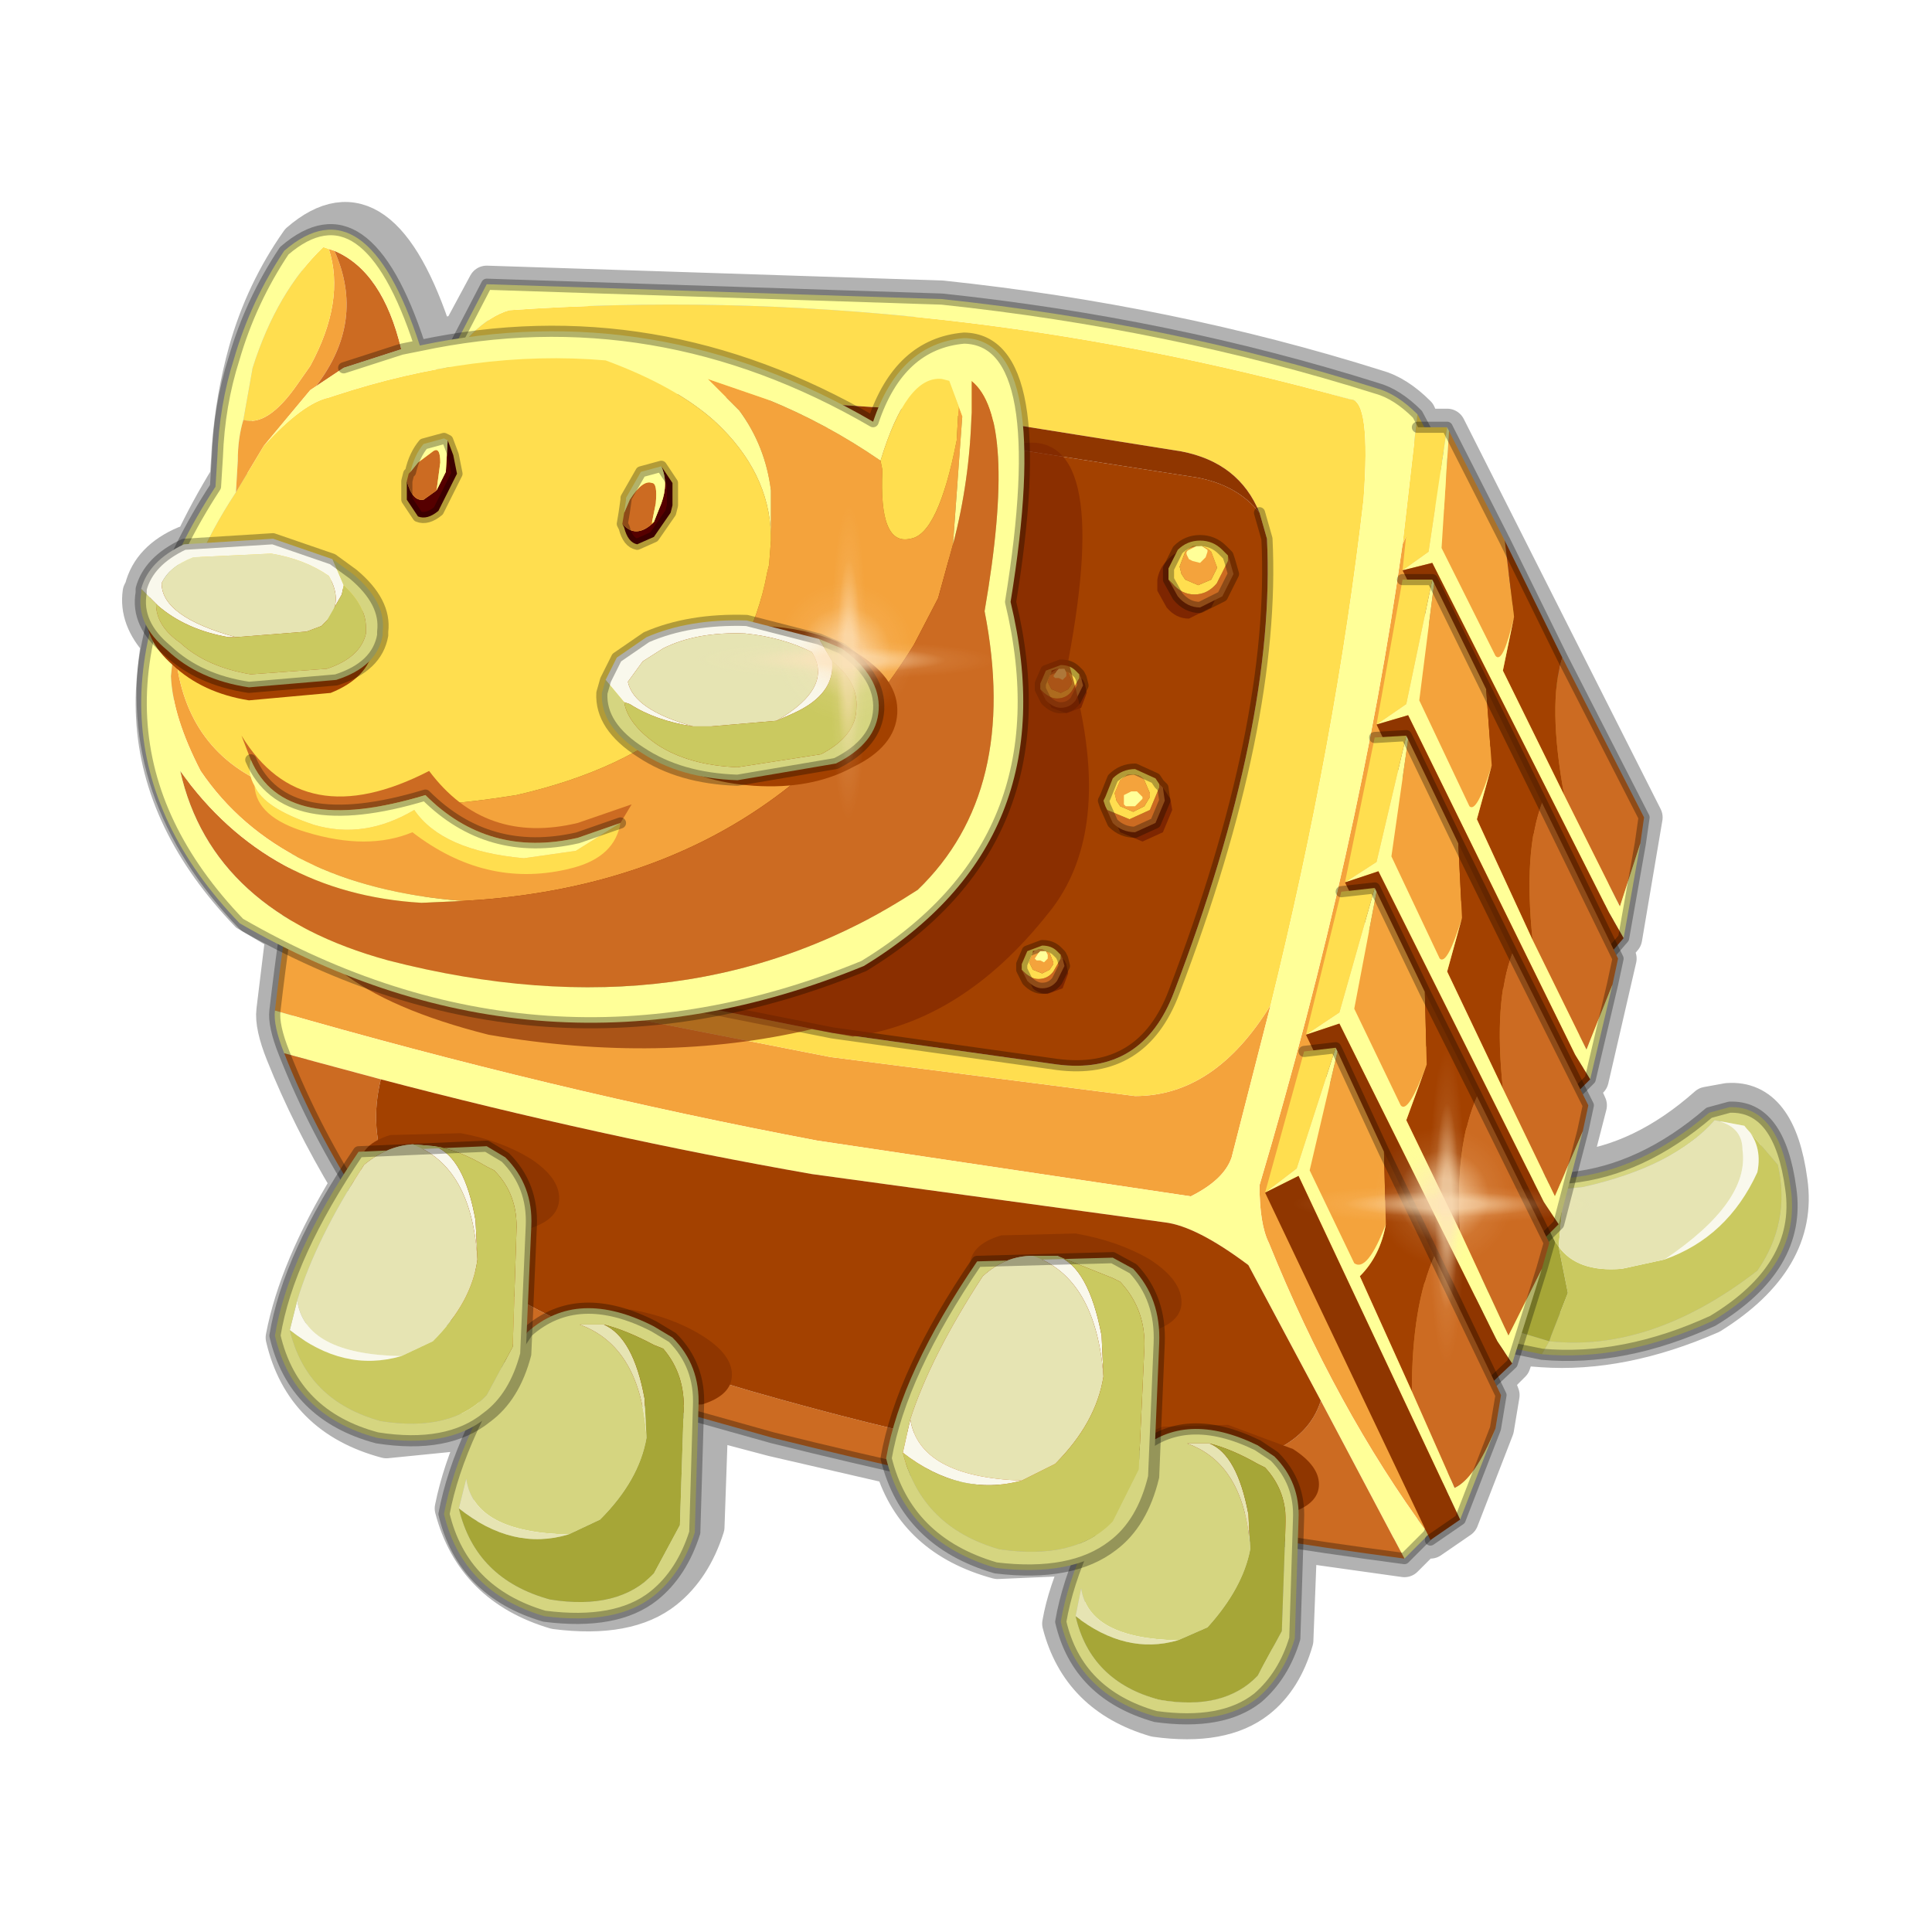 <?xml version="1.0" encoding="UTF-8" standalone="no"?>
<svg xmlns:xlink="http://www.w3.org/1999/xlink" height="52.0px" width="52.0px" xmlns="http://www.w3.org/2000/svg">
  <g transform="matrix(1.0, 0.0, 0.0, 1.0, 0.0, 0.0)">
    <use height="56.0" transform="matrix(1.0, 0.0, 0.0, 1.0, -2.0, -2.0)" width="56.0" xlink:href="#shape0"/>
    <use height="0.0" transform="matrix(0.151, 0.028, -0.007, 0.048, 22.1, 34.7)" width="0.0" xlink:href="#sprite0"/>
    <use height="41.55" transform="matrix(1.0, 0.0, 0.0, 1.0, 3.05, 5.45)" width="41.95" xlink:href="#shape1"/>
    <use height="0.0" transform="matrix(0.129, 0.0, 0.007, 0.096, 15.55, 15.5)" width="0.0" xlink:href="#sprite0"/>
    <use height="0.0" transform="matrix(0.062, 0.0, -0.025, 0.162, 38.25, 25.6)" width="0.0" xlink:href="#sprite0"/>
    <use height="0.0" transform="matrix(0.062, 0.0, -0.025, 0.162, 30.7, 20.05)" width="0.0" xlink:href="#sprite0"/>
    <use height="81.5" transform="matrix(0.102, 0.0, 0.0, 0.106, 18.6, 13.5)" width="81.5" xlink:href="#sprite1"/>
    <use height="81.5" transform="matrix(0.102, 0.0, 0.0, 0.106, 34.7, 28.15)" width="81.5" xlink:href="#sprite1"/>
  </g>
  <defs>
    <g id="shape0" transform="matrix(1.0, 0.0, 0.0, 1.0, 2.0, 2.0)">
      <path d="M52.0 0.0 L52.0 52.0 0.0 52.0 0.0 0.0 52.0 0.0" fill="#795fa9" fill-opacity="0.0" fill-rule="evenodd" stroke="none"/>
      <path d="M38.15 11.15 L38.3 11.5 38.95 11.5 44.25 22.0 43.7 25.25 43.45 25.55 43.55 25.8 42.8 29.05 42.55 29.3 42.75 29.75 42.3 31.5 Q44.2 31.3 45.95 29.75 L46.5 29.65 Q47.85 29.55 48.15 31.8 48.45 33.9 46.05 35.4 43.65 36.45 41.5 36.3 L40.85 36.25 40.7 36.7 40.25 37.15 40.4 37.55 40.25 38.45 39.3 40.9 38.5 41.45 38.45 41.3 37.8 41.95 34.95 41.55 34.85 44.15 Q34.55 45.2 33.85 45.75 32.9 46.5 31.1 46.25 29.05 45.65 28.55 43.7 28.7 42.85 29.15 41.9 L26.85 42.0 Q24.65 41.4 24.05 39.45 L20.8 38.7 19.1 38.25 19.0 41.1 Q18.65 42.2 17.9 42.8 16.9 43.6 14.95 43.35 12.75 42.7 12.2 40.6 12.4 39.6 12.9 38.5 L10.4 38.75 Q8.15 38.15 7.65 36.0 8.0 34.15 9.4 31.85 8.35 30.1 7.65 28.35 7.35 27.6 7.4 27.2 L7.65 25.15 6.8 24.65 Q3.6 21.3 4.3 17.3 3.7 16.65 3.8 15.95 L3.85 15.85 Q4.05 15.05 5.0 14.65 L5.2 14.6 Q5.6 13.75 6.15 12.85 L6.2 12.05 Q6.3 10.7 6.65 9.45 7.1 7.85 8.05 6.5 10.25 4.6 11.7 9.1 L12.4 8.95 13.1 7.65 25.35 8.05 Q31.5 8.7 37.05 10.45 37.6 10.6 38.15 11.15 M41.7 35.75 L41.65 35.9 41.7 35.75" fill="none" stroke="#000000" stroke-linecap="round" stroke-linejoin="round" stroke-opacity="0.302" stroke-width="1.0"/>
      <path d="M11.55 25.2 Q11.05 24.6 10.95 23.65 11.65 18.05 14.15 12.0 14.4 11.4 15.1 10.9 L15.6 11.55 Q14.8 12.05 14.55 12.7 12.1 18.75 11.35 24.35 L11.55 25.2 M37.75 14.65 Q38.4 13.15 39.05 13.85 L42.95 20.15 43.2 20.65 Q43.8 21.65 43.6 22.85 42.05 32.7 38.45 41.3 35.95 37.9 34.15 33.45 33.9 32.95 33.9 31.9 36.6 22.8 37.75 14.65 M34.2 27.05 L33.15 31.15 Q32.95 31.75 32.05 32.2 L22.0 30.7 Q14.85 29.35 7.4 27.2 8.4 18.65 10.7 12.65 9.05 21.4 9.75 24.65 10.4 26.05 15.2 27.05 L22.35 28.45 30.55 29.5 Q32.7 29.5 34.2 27.05" fill="#f4a33c" fill-rule="evenodd" stroke="none"/>
      <path d="M11.55 25.2 Q12.05 25.8 13.1 25.95 L22.4 27.8 28.45 28.65 Q30.75 28.95 31.6 26.7 34.35 19.5 34.1 14.5 L33.9 13.8 Q33.35 12.45 31.8 12.15 L24.9 11.05 15.85 10.45 15.1 10.9 Q14.4 11.4 14.15 12.0 11.65 18.05 10.95 23.65 11.05 24.6 11.55 25.2 M42.95 20.15 L39.05 13.85 Q38.4 13.15 37.75 14.65 L38.15 11.15 42.95 20.15 M11.75 10.25 Q12.7 8.65 13.7 8.35 19.4 7.95 25.3 8.6 30.75 9.2 36.35 10.75 36.9 10.75 36.7 13.45 35.95 19.95 34.2 27.05 32.7 29.5 30.55 29.5 L22.35 28.45 15.2 27.05 Q10.4 26.05 9.75 24.65 9.05 21.4 10.7 12.65 L11.75 10.25" fill="#ffde4f" fill-rule="evenodd" stroke="none"/>
      <path d="M38.15 11.15 L37.75 14.65 Q36.6 22.8 33.9 31.9 33.9 32.95 34.15 33.45 35.95 37.9 38.45 41.3 L37.8 41.95 35.55 37.7 33.6 34.05 Q32.2 33.0 31.35 32.9 L21.85 31.6 Q16.15 30.6 10.25 29.05 L7.65 28.35 Q7.35 27.6 7.4 27.2 14.85 29.35 22.0 30.7 L32.05 32.2 Q32.95 31.75 33.15 31.15 L34.2 27.05 Q35.95 19.95 36.7 13.45 36.9 10.75 36.35 10.75 30.75 9.2 25.3 8.6 19.4 7.95 13.7 8.35 12.7 8.65 11.75 10.25 L13.1 7.65 25.35 8.05 Q31.5 8.7 37.05 10.45 37.6 10.6 38.15 11.15" fill="#ffff98" fill-rule="evenodd" stroke="none"/>
      <path d="M7.65 28.35 L10.25 29.05 Q8.95 34.35 20.95 37.65 34.4 41.4 35.55 37.7 L37.8 41.95 Q29.45 40.85 20.8 38.7 L12.95 36.5 Q9.3 32.55 7.65 28.35" fill="#cc6b22" fill-rule="evenodd" stroke="none"/>
      <path d="M33.9 13.8 L34.1 14.5 Q34.35 19.5 31.6 26.7 30.75 28.95 28.45 28.65 L22.4 27.8 13.1 25.95 Q12.05 25.8 11.55 25.2 L11.35 24.35 Q12.1 18.75 14.55 12.7 14.8 12.05 15.6 11.55 L16.3 11.15 24.8 11.7 32.2 12.85 Q33.3 13.05 33.9 13.8 M10.25 29.05 Q16.15 30.6 21.85 31.6 L31.35 32.9 Q32.2 33.0 33.6 34.05 L35.55 37.7 Q34.4 41.4 20.95 37.65 8.95 34.35 10.25 29.05" fill="#a34100" fill-rule="evenodd" stroke="none"/>
      <path d="M15.1 10.9 L15.85 10.45 24.9 11.05 31.8 12.15 Q33.35 12.45 33.9 13.8 33.3 13.05 32.2 12.85 L24.8 11.7 16.3 11.15 15.6 11.55 15.1 10.9" fill="#8f3600" fill-rule="evenodd" stroke="none"/>
      <path d="M33.9 13.8 L34.1 14.5 Q34.35 19.5 31.6 26.7 30.75 28.95 28.45 28.65 L22.4 27.8 13.1 25.95 Q12.05 25.8 11.55 25.2 L11.35 24.35 M42.95 20.15 L38.15 11.15 Q37.6 10.6 37.05 10.45 31.5 8.7 25.35 8.05 L13.1 7.65 11.75 10.25 10.7 12.65 Q8.4 18.65 7.4 27.2 7.35 27.6 7.65 28.35 9.3 32.55 12.95 36.5 L20.8 38.7 Q29.45 40.85 37.8 41.95 L38.45 41.3 Q42.05 32.7 43.6 22.85 43.8 21.65 43.2 20.65 L42.95 20.15" fill="none" stroke="#000000" stroke-linecap="round" stroke-linejoin="round" stroke-opacity="0.302" stroke-width="0.3"/>
      <path d="M44.8 33.9 Q47.1 32.35 46.9 30.95 46.9 30.3 46.15 30.15 L46.95 30.3 Q47.45 30.8 47.3 31.55 46.5 33.3 44.8 33.9" fill="#f9f8ec" fill-rule="evenodd" stroke="none"/>
      <path d="M46.15 30.15 Q45.05 31.4 42.6 31.95 L42.1 32.0 42.25 31.7 Q44.2 31.5 46.0 29.95 L46.55 29.8 Q47.9 29.75 48.2 32.0 48.5 34.1 46.1 35.55 43.7 36.65 41.5 36.45 L41.7 36.1 Q44.45 36.4 47.3 34.2 48.2 32.9 47.85 31.35 L46.95 30.3 46.15 30.15" fill="#d5d580" fill-rule="evenodd" stroke="none"/>
      <path d="M42.1 32.0 L41.95 33.55 Q42.45 34.25 43.65 34.15 L44.8 33.9 Q46.5 33.3 47.3 31.55 47.45 30.8 46.95 30.3 L47.85 31.35 Q48.2 32.9 47.3 34.2 44.45 36.4 41.7 36.1 L41.5 36.45 39.55 36.05 39.7 35.5 41.7 36.1 41.75 35.95 42.2 34.8 41.95 33.55 Q41.55 33.05 41.6 32.1 L40.7 32.1 40.85 31.65 41.65 31.7 42.25 31.7 42.1 32.0" fill="#cac960" fill-rule="evenodd" stroke="none"/>
      <path d="M42.1 32.0 L42.6 31.95 Q45.05 31.4 46.15 30.15 46.9 30.3 46.9 30.95 47.1 32.35 44.8 33.9 L43.65 34.15 Q42.45 34.25 41.95 33.55 L42.1 32.0" fill="#e6e4b3" fill-rule="evenodd" stroke="none"/>
      <path d="M40.7 32.1 L41.6 32.1 Q41.55 33.05 41.95 33.55 L42.2 34.8 41.75 35.95 41.7 36.1 39.7 35.5 40.7 32.1" fill="#a6a637" fill-rule="evenodd" stroke="none"/>
      <path d="M41.5 36.45 Q43.7 36.65 46.1 35.55 48.5 34.1 48.2 32.0 47.9 29.75 46.55 29.8 L46.0 29.95 Q44.2 31.5 42.25 31.7 L41.65 31.7 40.85 31.65 40.7 32.1 39.7 35.5 39.55 36.05 41.5 36.45 Z" fill="none" stroke="#000000" stroke-linecap="round" stroke-linejoin="round" stroke-opacity="0.302" stroke-width="0.3"/>
      <path d="M30.55 39.15 Q30.55 38.65 31.3 38.4 L33.05 38.35 34.8 39.0 Q35.5 39.45 35.5 39.95 35.5 40.45 34.8 40.7 L33.05 40.75 Q32.0 40.55 31.3 40.1 30.55 39.65 30.55 39.15" fill="#8f3600" fill-rule="evenodd" stroke="none"/>
      <path d="M26.1 34.1 Q26.1 33.5 26.95 33.25 L28.95 33.2 Q30.1 33.4 30.95 33.9 31.8 34.45 31.8 35.05 31.8 35.6 30.95 35.85 L28.95 35.95 Q27.8 35.75 26.95 35.2 26.1 34.65 26.1 34.1" fill="#8f3600" fill-rule="evenodd" stroke="none"/>
      <path d="M14.35 36.1 Q14.35 35.55 15.15 35.3 L17.0 35.25 Q18.1 35.45 18.9 35.95 19.7 36.45 19.7 37.0 19.7 37.55 18.9 37.8 L17.0 37.85 Q15.95 37.65 15.15 37.15 14.35 36.65 14.35 36.1" fill="#8f3600" fill-rule="evenodd" stroke="none"/>
      <path d="M9.7 31.35 Q9.7 30.8 10.5 30.55 L12.4 30.5 Q13.5 30.7 14.3 31.2 15.05 31.7 15.05 32.25 15.05 32.8 14.3 33.05 L12.4 33.1 10.5 32.4 Q9.7 31.9 9.7 31.35" fill="#8f3600" fill-rule="evenodd" stroke="none"/>
    </g>
    <g id="shape1" transform="matrix(1.0, 0.0, 0.0, 1.0, -3.05, -5.45)">
      <path d="M28.95 43.5 Q29.35 45.25 31.2 45.75 32.95 46.05 33.85 45.1 L34.5 43.9 34.6 41.05 Q34.65 40.15 34.05 39.5 L33.85 39.4 Q33.15 39.0 32.55 38.85 L31.95 38.85 Q33.5 39.4 33.65 41.7 33.45 42.75 32.5 43.8 L31.7 44.15 Q29.3 44.1 29.1 42.75 L28.95 43.5 M33.85 38.9 L34.3 39.2 Q35.0 39.9 34.95 40.9 L34.85 44.1 Q34.55 45.1 33.85 45.7 32.9 46.45 31.1 46.2 29.0 45.6 28.55 43.65 28.9 41.6 30.65 39.05 31.9 37.95 33.85 38.9" fill="#d5d580" fill-rule="evenodd" stroke="none"/>
      <path d="M32.55 38.85 Q33.3 39.15 33.6 40.75 L33.65 41.7 Q33.5 39.4 31.95 38.85 L32.55 38.85 M31.7 44.15 Q30.3 44.55 28.95 43.5 L29.1 42.75 Q29.3 44.1 31.7 44.15" fill="#e6e4b3" fill-rule="evenodd" stroke="none"/>
      <path d="M32.55 38.85 Q33.15 39.0 33.85 39.4 L34.05 39.5 Q34.65 40.15 34.6 41.05 L34.5 43.9 33.85 45.1 Q32.95 46.05 31.2 45.75 29.35 45.25 28.95 43.5 30.3 44.55 31.7 44.15 L32.5 43.8 Q33.45 42.75 33.65 41.7 L33.6 40.75 Q33.3 39.15 32.55 38.85" fill="#a6a637" fill-rule="evenodd" stroke="none"/>
      <path d="M33.85 38.9 Q31.9 37.95 30.65 39.05 28.9 41.6 28.55 43.65 29.0 45.6 31.1 46.2 32.9 46.45 33.85 45.7 34.55 45.1 34.85 44.1 L34.95 40.9 Q35.0 39.9 34.3 39.2 L33.85 38.9 Z" fill="none" stroke="#000000" stroke-linecap="round" stroke-linejoin="round" stroke-opacity="0.302" stroke-width="0.3"/>
      <path d="M27.8 33.8 L28.45 33.8 Q29.3 34.1 29.65 35.95 L29.7 37.05 Q29.5 34.4 27.8 33.8 M24.3 39.1 L24.5 38.2 Q24.75 39.75 27.5 39.85 25.85 40.3 24.3 39.1" fill="#f9f8ec" fill-rule="evenodd" stroke="none"/>
      <path d="M28.45 33.8 L27.8 33.8 Q27.05 33.8 26.45 34.35 25.05 36.5 24.5 38.2 L24.3 39.1 Q24.8 41.1 26.9 41.7 28.95 42.0 29.95 40.95 L30.65 39.55 30.8 36.3 Q30.85 35.25 30.15 34.5 L29.95 34.4 28.45 33.8 M29.95 33.85 L30.5 34.15 Q31.25 34.95 31.2 36.15 L31.05 39.75 Q30.75 41.0 29.95 41.6 28.85 42.45 26.8 42.2 24.4 41.5 23.85 39.25 24.25 36.95 26.3 33.95 L29.95 33.85" fill="#d5d580" fill-rule="evenodd" stroke="none"/>
      <path d="M27.8 33.8 Q29.5 34.4 29.7 37.05 29.5 38.3 28.4 39.4 L27.5 39.85 Q24.75 39.75 24.5 38.2 25.05 36.5 26.45 34.35 27.05 33.8 27.8 33.8" fill="#e6e4b3" fill-rule="evenodd" stroke="none"/>
      <path d="M29.7 37.05 L29.65 35.95 Q29.3 34.1 28.45 33.8 L29.95 34.4 30.15 34.5 Q30.85 35.25 30.8 36.3 L30.65 39.55 29.95 40.95 Q28.95 42.0 26.9 41.7 24.8 41.1 24.3 39.1 25.85 40.3 27.5 39.85 L28.4 39.4 Q29.5 38.3 29.7 37.05" fill="#cac960" fill-rule="evenodd" stroke="none"/>
      <path d="M29.95 33.85 L26.3 33.95 Q24.25 36.95 23.85 39.25 24.4 41.5 26.8 42.2 28.85 42.45 29.95 41.6 30.75 41.0 31.05 39.75 L31.2 36.15 Q31.25 34.95 30.5 34.15 L29.95 33.85 Z" fill="none" stroke="#000000" stroke-linecap="round" stroke-linejoin="round" stroke-opacity="0.302" stroke-width="0.3"/>
      <path d="M12.35 40.6 Q12.8 42.5 14.8 43.05 16.65 43.35 17.6 42.35 L18.3 41.05 18.4 38.0 Q18.45 37.0 17.85 36.3 L17.6 36.2 Q16.85 35.8 16.25 35.65 L15.6 35.65 Q17.25 36.25 17.4 38.7 17.2 39.85 16.15 40.9 L15.3 41.3 Q12.75 41.25 12.55 39.8 L12.35 40.6 M17.6 35.7 L18.1 36.0 Q18.85 36.75 18.8 37.85 L18.7 41.25 Q18.35 42.35 17.6 42.95 16.6 43.75 14.65 43.5 12.45 42.85 11.95 40.75 12.35 38.6 14.2 35.85 15.55 34.65 17.6 35.7" fill="#d5d580" fill-rule="evenodd" stroke="none"/>
      <path d="M16.25 35.65 Q17.05 36.0 17.35 37.65 L17.4 38.7 Q17.25 36.25 15.6 35.65 L16.25 35.65 M15.3 41.3 Q13.8 41.75 12.35 40.6 L12.55 39.8 Q12.75 41.25 15.3 41.3" fill="#e6e4b3" fill-rule="evenodd" stroke="none"/>
      <path d="M16.25 35.65 Q16.85 35.8 17.6 36.2 L17.85 36.3 Q18.45 37.0 18.4 38.0 L18.3 41.05 17.6 42.35 Q16.65 43.35 14.8 43.05 12.8 42.5 12.35 40.6 13.8 41.75 15.3 41.3 L16.15 40.9 Q17.2 39.85 17.4 38.7 L17.35 37.65 Q17.05 36.0 16.25 35.65" fill="#a6a637" fill-rule="evenodd" stroke="none"/>
      <path d="M17.6 35.7 Q15.55 34.65 14.2 35.85 12.35 38.6 11.95 40.75 12.45 42.85 14.65 43.5 16.6 43.75 17.6 42.95 18.35 42.35 18.7 41.25 L18.8 37.85 Q18.85 36.75 18.1 36.0 L17.6 35.7 Z" fill="none" stroke="#000000" stroke-linecap="round" stroke-linejoin="round" stroke-opacity="0.302" stroke-width="0.3"/>
      <path d="M11.1 30.8 L11.7 30.85 Q12.5 31.15 12.8 32.85 L12.85 33.9 Q12.7 31.4 11.1 30.8 M7.8 35.8 L8.0 35.0 Q8.2 36.45 10.8 36.5 9.25 36.95 7.8 35.8" fill="#f9f8ec" fill-rule="evenodd" stroke="none"/>
      <path d="M11.7 30.85 L11.1 30.8 Q10.4 30.85 9.8 31.35 8.5 33.35 8.0 35.0 L7.8 35.8 Q8.25 37.7 10.25 38.25 12.15 38.55 13.1 37.55 L13.8 36.25 13.9 33.15 Q13.95 32.15 13.3 31.5 L13.1 31.4 Q12.35 30.95 11.7 30.85 M13.1 30.85 L13.6 31.15 Q14.35 31.9 14.3 33.0 L14.15 36.45 Q13.85 37.6 13.1 38.15 12.05 39.0 10.15 38.7 7.9 38.1 7.4 35.95 7.75 33.8 9.65 31.0 L13.1 30.85" fill="#d5d580" fill-rule="evenodd" stroke="none"/>
      <path d="M11.1 30.8 Q12.7 31.4 12.85 33.9 12.7 35.05 11.65 36.1 L10.8 36.5 Q8.2 36.45 8.0 35.0 8.5 33.35 9.8 31.35 10.4 30.85 11.1 30.8" fill="#e6e4b3" fill-rule="evenodd" stroke="none"/>
      <path d="M12.85 33.9 L12.8 32.85 Q12.5 31.15 11.7 30.85 12.35 30.95 13.1 31.4 L13.3 31.5 Q13.95 32.15 13.9 33.15 L13.8 36.25 13.1 37.55 Q12.15 38.55 10.25 38.25 8.25 37.7 7.8 35.8 9.25 36.95 10.8 36.5 L11.65 36.1 Q12.7 35.05 12.85 33.9" fill="#cac960" fill-rule="evenodd" stroke="none"/>
      <path d="M13.1 30.85 L9.65 31.0 Q7.75 33.8 7.4 35.95 7.9 38.1 10.15 38.7 12.05 39.0 13.1 38.15 13.85 37.6 14.15 36.45 L14.3 33.0 Q14.35 31.9 13.6 31.15 L13.1 30.85 Z" fill="none" stroke="#000000" stroke-linecap="round" stroke-linejoin="round" stroke-opacity="0.302" stroke-width="0.3"/>
      <path d="M39.0 11.6 L40.5 14.55 40.75 16.6 Q40.45 17.9 40.25 17.65 L38.8 14.75 39.0 11.6" fill="#f4a33c" fill-rule="evenodd" stroke="none"/>
      <path d="M42.05 17.7 L44.25 22.0 44.15 22.7 43.6 24.4 42.1 21.4 Q41.65 18.95 42.05 17.7" fill="#cc6b22" fill-rule="evenodd" stroke="none"/>
      <path d="M40.5 14.55 L42.05 17.7 Q41.65 18.95 42.1 21.4 L40.45 18.05 40.75 16.6 40.5 14.55" fill="#a34100" fill-rule="evenodd" stroke="none"/>
      <path d="M38.15 11.5 L38.95 11.5 38.45 14.85 37.75 15.35 38.15 11.5" fill="#ffde4f" fill-rule="evenodd" stroke="none"/>
      <path d="M37.75 15.35 L38.45 14.85 38.95 11.5 39.0 11.6 38.8 14.75 40.25 17.65 Q40.45 17.9 40.75 16.6 L40.45 18.05 42.1 21.4 43.6 24.4 44.15 22.7 43.7 25.25 43.3 24.55 38.55 15.15 37.75 15.35" fill="#ffff98" fill-rule="evenodd" stroke="none"/>
      <path d="M43.7 25.25 L43.05 26.0 37.75 15.35 38.55 15.15 43.3 24.55 43.7 25.25" fill="#8f3600" fill-rule="evenodd" stroke="none"/>
      <path d="M38.95 11.5 L38.15 11.5 M38.95 11.5 L39.0 11.6 40.5 14.55 42.05 17.7 44.25 22.0 44.15 22.7 43.7 25.25 43.05 26.0" fill="none" stroke="#000000" stroke-linecap="round" stroke-linejoin="round" stroke-opacity="0.302" stroke-width="0.3"/>
      <path d="M40.15 20.6 Q39.75 21.9 39.55 21.7 L38.2 18.85 38.6 15.7 40.0 18.55 40.15 20.6" fill="#f4a33c" fill-rule="evenodd" stroke="none"/>
      <path d="M43.4 26.5 L42.7 28.25 41.25 25.3 Q41.0 22.9 41.5 21.6 L43.55 25.8 43.4 26.5" fill="#cc6b22" fill-rule="evenodd" stroke="none"/>
      <path d="M41.25 25.3 L39.75 22.05 40.15 20.6 40.0 18.55 41.5 21.6 Q41.0 22.9 41.25 25.3" fill="#a34100" fill-rule="evenodd" stroke="none"/>
      <path d="M38.55 15.6 L37.85 18.95 37.05 19.5 37.75 15.6 38.55 15.6" fill="#ffde4f" fill-rule="evenodd" stroke="none"/>
      <path d="M38.55 15.6 L38.6 15.7 38.2 18.85 39.55 21.7 Q39.75 21.9 40.15 20.6 L39.75 22.05 41.25 25.3 42.7 28.25 43.4 26.5 42.8 29.05 42.4 28.4 37.9 19.25 37.05 19.5 37.85 18.95 38.55 15.6" fill="#ffff98" fill-rule="evenodd" stroke="none"/>
      <path d="M37.05 19.5 L37.9 19.25 42.4 28.4 42.8 29.05 42.0 29.85 37.05 19.5" fill="#8f3600" fill-rule="evenodd" stroke="none"/>
      <path d="M38.6 15.7 L38.55 15.6 37.75 15.6 M42.8 29.05 L43.4 26.5 43.55 25.8 41.5 21.6 40.0 18.55 38.6 15.7 M42.0 29.85 L42.8 29.05" fill="none" stroke="#000000" stroke-linecap="round" stroke-linejoin="round" stroke-opacity="0.302" stroke-width="0.3"/>
      <path d="M37.9 19.9 L39.25 22.7 39.35 24.7 Q38.95 26.0 38.75 25.8 L37.45 23.05 37.9 19.9" fill="#f4a33c" fill-rule="evenodd" stroke="none"/>
      <path d="M40.7 25.65 L42.75 29.75 42.6 30.45 41.85 32.2 40.45 29.3 Q40.2 26.95 40.7 25.65" fill="#cc6b22" fill-rule="evenodd" stroke="none"/>
      <path d="M39.25 22.7 L40.7 25.65 Q40.2 26.95 40.45 29.3 L38.95 26.15 39.35 24.7 39.25 22.7" fill="#a34100" fill-rule="evenodd" stroke="none"/>
      <path d="M37.0 19.85 L37.85 19.8 37.05 23.2 36.2 23.75 37.0 19.85" fill="#ffde4f" fill-rule="evenodd" stroke="none"/>
      <path d="M36.2 23.75 L37.05 23.2 37.85 19.8 37.9 19.9 37.45 23.05 38.75 25.8 Q38.95 26.0 39.35 24.7 L38.95 26.15 40.45 29.3 41.85 32.2 42.6 30.45 41.95 32.95 41.55 32.35 37.1 23.45 36.2 23.75" fill="#ffff98" fill-rule="evenodd" stroke="none"/>
      <path d="M41.95 32.95 L41.15 33.75 36.2 23.75 37.1 23.45 41.55 32.35 41.95 32.95" fill="#8f3600" fill-rule="evenodd" stroke="none"/>
      <path d="M37.85 19.8 L37.0 19.85 M37.85 19.8 L37.9 19.9 39.25 22.7 40.7 25.65 42.75 29.75 42.6 30.45 41.95 32.95 41.15 33.75" fill="none" stroke="#000000" stroke-linecap="round" stroke-linejoin="round" stroke-opacity="0.302" stroke-width="0.3"/>
      <path d="M38.4 28.65 Q37.9 30.0 37.7 29.75 L36.45 27.15 37.05 24.0 38.35 26.7 38.4 28.65" fill="#f4a33c" fill-rule="evenodd" stroke="none"/>
      <path d="M41.5 34.15 L40.6 35.95 39.3 33.15 Q39.15 30.85 39.75 29.5 L41.7 33.45 41.5 34.15" fill="#cc6b22" fill-rule="evenodd" stroke="none"/>
      <path d="M39.3 33.15 L37.85 30.15 38.4 28.65 38.35 26.7 39.75 29.5 Q39.15 30.85 39.3 33.15" fill="#a34100" fill-rule="evenodd" stroke="none"/>
      <path d="M37.0 23.9 L36.05 27.25 35.15 27.85 36.1 24.0 37.0 23.9" fill="#ffde4f" fill-rule="evenodd" stroke="none"/>
      <path d="M37.0 23.9 L37.05 24.0 36.45 27.15 37.7 29.75 Q37.9 30.0 38.4 28.65 L37.85 30.15 39.3 33.15 40.6 35.95 41.5 34.15 40.7 36.7 40.3 36.1 36.05 27.55 35.15 27.85 36.05 27.25 37.0 23.9" fill="#ffff98" fill-rule="evenodd" stroke="none"/>
      <path d="M35.15 27.85 L36.05 27.55 40.3 36.1 40.7 36.7 39.8 37.55 35.15 27.85" fill="#8f3600" fill-rule="evenodd" stroke="none"/>
      <path d="M37.05 24.0 L37.0 23.9 36.1 24.0 M40.7 36.7 L41.5 34.15 41.7 33.45 39.75 29.5 38.35 26.7 37.05 24.0 M39.8 37.55 L40.7 36.7" fill="none" stroke="#000000" stroke-linecap="round" stroke-linejoin="round" stroke-opacity="0.302" stroke-width="0.3"/>
      <path d="M37.3 32.95 Q36.8 34.25 36.45 34.0 L35.25 31.5 36.0 28.3 37.25 31.0 37.3 32.95" fill="#f4a33c" fill-rule="evenodd" stroke="none"/>
      <path d="M40.25 38.45 Q39.7 39.8 39.15 40.05 L38.0 37.45 Q38.0 35.15 38.6 33.8 L40.4 37.55 40.25 38.45" fill="#cc6b22" fill-rule="evenodd" stroke="none"/>
      <path d="M38.0 37.45 L36.6 34.35 Q37.15 33.8 37.3 32.95 L37.25 31.0 38.6 33.8 Q38.0 35.15 38.0 37.45" fill="#a34100" fill-rule="evenodd" stroke="none"/>
      <path d="M35.95 28.2 L34.9 31.45 34.05 32.1 35.1 28.3 35.95 28.2" fill="#ffde4f" fill-rule="evenodd" stroke="none"/>
      <path d="M35.95 28.2 L36.0 28.3 35.25 31.5 36.45 34.0 Q36.8 34.25 37.3 32.95 37.15 33.8 36.6 34.35 L38.0 37.45 39.15 40.05 Q39.7 39.8 40.25 38.45 L39.3 40.9 34.95 31.65 34.05 32.1 34.9 31.45 35.95 28.2" fill="#ffff98" fill-rule="evenodd" stroke="none"/>
      <path d="M34.05 32.1 L34.95 31.65 39.3 40.9 38.5 41.45 34.05 32.1" fill="#8f3600" fill-rule="evenodd" stroke="none"/>
      <path d="M36.0 28.3 L35.95 28.2 35.1 28.3 M39.3 40.9 L40.25 38.45 40.4 37.55 38.6 33.8 37.25 31.0 36.0 28.3 M38.5 41.45 L39.3 40.9" fill="none" stroke="#000000" stroke-linecap="round" stroke-linejoin="round" stroke-opacity="0.302" stroke-width="0.3"/>
      <path d="M32.85 15.35 L32.9 15.75 32.6 16.35 32.0 16.65 Q31.65 16.65 31.4 16.35 L31.15 15.9 31.15 15.75 31.15 15.6 Q31.2 15.3 31.4 15.1 31.65 14.8 32.0 14.8 32.35 14.8 32.6 15.1 L32.75 15.25 32.85 15.35" fill="#7e2601" fill-rule="evenodd" stroke="none"/>
      <path d="M32.1 14.7 L32.25 14.7 Q32.45 14.7 32.6 14.85 L32.75 15.25 32.75 15.3 32.6 15.6 32.25 15.75 31.9 15.6 31.8 15.45 31.75 15.25 31.9 14.85 32.1 14.7" fill="#f4a33c" fill-rule="evenodd" stroke="none"/>
      <path d="M31.45 15.6 L31.55 15.7 Q31.8 16.0 32.15 16.0 32.5 16.0 32.75 15.7 L33.05 15.1 33.05 14.95 33.1 15.1 33.2 15.45 32.9 16.05 32.3 16.35 Q31.95 16.35 31.7 16.05 L31.45 15.6" fill="#cc6b22" fill-rule="evenodd" stroke="none"/>
      <path d="M33.05 14.95 L33.05 15.1 32.75 15.7 Q32.5 16.0 32.15 16.0 31.8 16.0 31.55 15.7 L31.45 15.6 31.45 15.45 31.45 15.3 31.7 14.8 Q31.95 14.55 32.3 14.55 32.65 14.55 32.9 14.8 L33.05 14.95 M31.9 14.85 L31.75 15.25 31.8 15.45 31.9 15.6 32.25 15.75 32.6 15.6 32.75 15.3 32.75 15.25 32.6 14.85 Q32.45 14.7 32.25 14.7 L32.1 14.7 31.9 14.85" fill="#ffde4f" fill-rule="evenodd" stroke="none"/>
      <path d="M31.45 15.6 L31.7 16.05 Q31.95 16.35 32.3 16.35 L32.9 16.05 33.2 15.45 33.1 15.1 33.05 14.95 32.9 14.8 Q32.65 14.55 32.3 14.55 31.95 14.55 31.7 14.8 L31.45 15.3 31.45 15.45 31.45 15.6 Z" fill="none" stroke="#000000" stroke-linecap="round" stroke-linejoin="round" stroke-opacity="0.302" stroke-width="0.3"/>
      <path d="M32.5 14.85 L32.45 15.0 32.3 15.15 32.1 15.1 32.0 15.05 31.95 14.95 Q31.9 14.85 32.0 14.8 L32.2 14.7 32.35 14.7 32.5 14.8 32.5 14.85" fill="#ffff98" fill-rule="evenodd" stroke="none"/>
      <path d="M29.2 18.4 L29.25 18.65 29.1 19.05 28.7 19.2 28.3 19.05 28.15 18.75 28.15 18.65 28.15 18.55 28.3 18.25 Q28.45 18.05 28.7 18.05 L29.1 18.25 29.15 18.3 29.2 18.4" fill="#7e2601" fill-rule="evenodd" stroke="none"/>
      <path d="M28.45 18.0 L28.55 18.0 28.75 18.1 28.85 18.35 28.85 18.4 28.75 18.55 28.55 18.65 28.3 18.55 28.25 18.45 28.2 18.35 28.3 18.1 28.45 18.0" fill="#f4a33c" fill-rule="evenodd" stroke="none"/>
      <path d="M29.05 18.15 L29.1 18.25 29.15 18.45 28.95 18.85 Q28.8 19.05 28.55 19.05 28.35 19.05 28.15 18.85 L28.0 18.55 28.05 18.6 Q28.25 18.8 28.45 18.8 28.7 18.8 28.85 18.6 L29.05 18.25 29.05 18.15" fill="#cc6b22" fill-rule="evenodd" stroke="none"/>
      <path d="M28.3 18.1 L28.2 18.35 28.25 18.45 28.3 18.55 28.55 18.65 28.75 18.55 28.85 18.4 28.85 18.35 28.75 18.1 28.55 18.0 28.45 18.0 28.3 18.05 28.3 18.1 M28.0 18.55 L28.0 18.45 28.0 18.4 28.15 18.05 28.55 17.9 Q28.8 17.9 28.95 18.05 L29.05 18.15 29.05 18.25 28.85 18.6 Q28.7 18.8 28.45 18.8 28.25 18.8 28.05 18.6 L28.0 18.55" fill="#ffde4f" fill-rule="evenodd" stroke="none"/>
      <path d="M28.0 18.55 L28.0 18.45 28.0 18.4 28.15 18.05 28.55 17.9 Q28.8 17.9 28.95 18.05 L29.05 18.15 29.1 18.25 29.15 18.45 28.95 18.85 Q28.8 19.05 28.55 19.05 28.35 19.05 28.15 18.85 L28.0 18.55 Z" fill="none" stroke="#000000" stroke-linecap="round" stroke-linejoin="round" stroke-opacity="0.302" stroke-width="0.3"/>
      <path d="M28.7 18.15 L28.7 18.2 28.6 18.3 28.5 18.25 28.4 18.25 28.35 18.2 28.45 18.05 28.5 18.0 28.65 18.0 28.7 18.1 28.7 18.15" fill="#ffff98" fill-rule="evenodd" stroke="none"/>
      <path d="M31.5 21.5 L31.55 21.8 31.3 22.4 30.75 22.65 30.15 22.4 29.95 21.95 29.9 21.8 29.95 21.7 30.15 21.2 Q30.4 20.95 30.75 20.95 L31.3 21.2 31.4 21.35 31.5 21.5" fill="#7e2601" fill-rule="evenodd" stroke="none"/>
      <path d="M30.35 20.85 L30.5 20.85 Q30.7 20.85 30.8 21.0 L30.95 21.35 30.95 21.45 30.8 21.7 30.5 21.85 30.15 21.7 30.05 21.55 30.0 21.35 30.15 21.0 30.35 20.85" fill="#f4a33c" fill-rule="evenodd" stroke="none"/>
      <path d="M31.2 21.1 L31.3 21.2 31.35 21.55 31.1 22.15 30.55 22.4 Q30.2 22.4 29.95 22.15 L29.75 21.7 29.8 21.8 30.4 22.05 30.95 21.8 31.2 21.2 31.2 21.1" fill="#cc6b22" fill-rule="evenodd" stroke="none"/>
      <path d="M30.15 21.0 L30.0 21.35 30.05 21.55 30.15 21.7 30.5 21.85 30.8 21.7 30.95 21.45 30.95 21.35 30.8 21.0 Q30.7 20.85 30.5 20.85 L30.35 20.85 30.15 21.0 M29.75 21.7 L29.7 21.55 29.75 21.45 29.95 20.95 Q30.2 20.7 30.55 20.7 L31.1 20.95 31.2 21.1 31.2 21.2 30.95 21.8 30.4 22.05 29.8 21.8 29.75 21.7" fill="#ffde4f" fill-rule="evenodd" stroke="none"/>
      <path d="M29.75 21.7 L29.7 21.55 29.75 21.45 29.95 20.95 Q30.2 20.7 30.55 20.7 L31.1 20.95 31.2 21.1 31.3 21.2 31.35 21.55 31.1 22.15 30.55 22.4 Q30.2 22.4 29.95 22.15 L29.75 21.7 Z" fill="none" stroke="#000000" stroke-linecap="round" stroke-linejoin="round" stroke-opacity="0.302" stroke-width="0.3"/>
      <path d="M30.75 21.5 L30.65 21.6 30.55 21.7 30.3 21.7 30.25 21.65 30.25 21.55 30.25 21.4 30.45 21.3 30.6 21.3 30.75 21.45 30.75 21.5" fill="#ffff98" fill-rule="evenodd" stroke="none"/>
      <path d="M26.65 14.85 L26.7 15.1 26.55 15.5 26.15 15.65 25.75 15.5 25.6 15.2 25.6 15.1 25.6 15.0 25.75 14.7 26.15 14.5 26.55 14.7 26.6 14.75 26.65 14.85" fill="#7e2601" fill-rule="evenodd" stroke="none"/>
      <path d="M25.9 14.45 L26.0 14.45 26.2 14.55 26.3 14.8 26.3 14.85 26.2 15.0 26.0 15.1 25.75 15.0 25.7 14.9 25.65 14.8 25.75 14.55 25.9 14.45" fill="#f4a33c" fill-rule="evenodd" stroke="none"/>
      <path d="M25.45 15.0 L25.5 15.05 25.9 15.25 26.3 15.05 26.5 14.7 26.5 14.6 26.55 14.7 26.6 14.9 26.4 15.3 26.0 15.5 25.6 15.3 25.45 15.0" fill="#cc6b22" fill-rule="evenodd" stroke="none"/>
      <path d="M26.5 14.6 L26.5 14.7 26.3 15.05 25.9 15.25 25.5 15.05 25.45 15.0 25.45 14.9 25.45 14.85 25.6 14.5 26.0 14.35 Q26.25 14.35 26.4 14.5 L26.5 14.6 M25.75 14.55 L25.65 14.8 25.7 14.9 25.75 15.0 26.0 15.1 26.2 15.0 26.3 14.85 26.3 14.8 26.2 14.55 26.0 14.45 25.9 14.45 25.75 14.5 25.75 14.55" fill="#ffde4f" fill-rule="evenodd" stroke="none"/>
      <path d="M25.45 15.0 L25.6 15.3 26.0 15.5 26.4 15.3 26.6 14.9 26.55 14.7 26.5 14.6 26.4 14.5 Q26.25 14.35 26.0 14.35 L25.6 14.5 25.45 14.85 25.45 14.9 25.45 15.0 Z" fill="none" stroke="#000000" stroke-linecap="round" stroke-linejoin="round" stroke-opacity="0.302" stroke-width="0.3"/>
      <path d="M26.15 14.65 L26.15 14.7 26.05 14.8 25.95 14.75 25.85 14.75 25.8 14.7 25.9 14.55 25.95 14.5 26.1 14.5 26.15 14.6 26.15 14.65" fill="#ffff98" fill-rule="evenodd" stroke="none"/>
      <path d="M24.45 24.05 L24.5 24.35 24.25 24.95 23.7 25.2 Q23.35 25.2 23.1 24.95 L22.9 24.5 22.85 24.35 22.9 24.25 23.1 23.75 Q23.35 23.5 23.7 23.5 24.0 23.5 24.25 23.75 L24.35 23.9 24.45 24.05" fill="#7e2601" fill-rule="evenodd" stroke="none"/>
      <path d="M23.8 23.4 L23.95 23.4 24.25 23.55 24.4 23.9 24.4 24.0 24.25 24.25 23.95 24.4 23.6 24.25 23.5 24.1 23.45 23.9 23.6 23.55 23.8 23.4" fill="#f4a33c" fill-rule="evenodd" stroke="none"/>
      <path d="M23.2 24.25 L23.25 24.35 23.85 24.6 24.4 24.35 24.65 23.75 24.65 23.65 24.75 23.75 24.8 24.1 24.55 24.7 24.0 24.95 23.4 24.7 23.2 24.25" fill="#cc6b22" fill-rule="evenodd" stroke="none"/>
      <path d="M24.65 23.65 L24.65 23.75 24.4 24.35 23.85 24.6 23.25 24.35 23.2 24.25 23.15 24.1 23.2 24.0 23.4 23.5 Q23.65 23.25 24.0 23.25 24.3 23.25 24.55 23.5 L24.65 23.65 M23.6 23.55 L23.45 23.9 23.5 24.1 23.6 24.25 23.95 24.4 24.25 24.25 24.4 24.0 24.4 23.9 24.25 23.55 23.95 23.4 23.8 23.4 23.6 23.55" fill="#ffde4f" fill-rule="evenodd" stroke="none"/>
      <path d="M23.2 24.25 L23.4 24.7 24.0 24.95 24.55 24.7 24.8 24.1 24.75 23.75 24.65 23.65 24.55 23.5 Q24.3 23.25 24.0 23.25 23.65 23.25 23.4 23.5 L23.2 24.0 23.15 24.1 23.2 24.25 Z" fill="none" stroke="#000000" stroke-linecap="round" stroke-linejoin="round" stroke-opacity="0.302" stroke-width="0.3"/>
      <path d="M24.2 23.5 L24.1 23.6 24.0 23.7 23.75 23.7 23.7 23.65 23.7 23.55 23.7 23.4 23.9 23.3 24.05 23.3 24.2 23.45 24.2 23.5" fill="#ffff98" fill-rule="evenodd" stroke="none"/>
      <path d="M28.7 25.95 L28.75 26.2 28.6 26.6 28.2 26.75 Q27.95 26.75 27.8 26.6 L27.65 26.3 27.65 26.2 27.65 26.1 27.8 25.8 Q27.95 25.6 28.2 25.6 L28.6 25.8 28.65 25.85 28.7 25.95" fill="#7e2601" fill-rule="evenodd" stroke="none"/>
      <path d="M27.95 25.55 L28.05 25.55 28.25 25.65 28.35 25.9 28.35 25.95 28.25 26.1 28.05 26.2 27.8 26.1 27.75 26.0 27.7 25.9 27.8 25.65 Q27.85 25.55 27.95 25.55" fill="#f4a33c" fill-rule="evenodd" stroke="none"/>
      <path d="M27.5 26.1 L27.55 26.15 Q27.75 26.35 27.95 26.35 28.2 26.35 28.35 26.15 L28.55 25.8 28.55 25.7 28.6 25.8 28.65 26.0 28.45 26.4 Q28.3 26.6 28.05 26.6 27.85 26.6 27.65 26.4 L27.5 26.1" fill="#cc6b22" fill-rule="evenodd" stroke="none"/>
      <path d="M28.55 25.7 L28.55 25.8 28.35 26.15 Q28.2 26.35 27.95 26.35 27.75 26.35 27.55 26.15 L27.5 26.1 27.5 26.0 27.5 25.95 27.65 25.6 28.05 25.45 Q28.3 25.45 28.45 25.6 L28.55 25.7 M27.8 25.65 L27.7 25.9 27.75 26.0 27.8 26.1 28.05 26.2 28.25 26.1 28.35 25.95 28.35 25.9 28.25 25.65 28.05 25.55 27.95 25.55 27.8 25.6 27.8 25.65" fill="#ffde4f" fill-rule="evenodd" stroke="none"/>
      <path d="M27.5 26.1 L27.65 26.4 Q27.85 26.6 28.05 26.6 28.3 26.6 28.45 26.4 L28.65 26.0 28.6 25.8 28.55 25.7 28.45 25.6 Q28.3 25.45 28.05 25.45 L27.65 25.6 27.5 25.95 27.5 26.0 27.5 26.1 Z" fill="none" stroke="#000000" stroke-linecap="round" stroke-linejoin="round" stroke-opacity="0.302" stroke-width="0.3"/>
      <path d="M28.2 25.75 L28.2 25.8 28.1 25.9 28.0 25.85 27.9 25.85 27.85 25.8 27.95 25.65 28.0 25.6 28.15 25.6 28.2 25.7 28.2 25.75" fill="#ffff98" fill-rule="evenodd" stroke="none"/>
      <path d="M28.2 24.6 Q25.9 27.5 22.95 27.9 L21.85 27.7 Q17.8 28.65 13.15 27.85 7.8 26.5 7.85 23.65 L27.4 11.95 Q29.95 11.45 28.75 17.8 30.1 22.3 28.2 24.6" fill="#7e2601" fill-opacity="0.624" fill-rule="evenodd" stroke="none"/>
      <path d="M8.5 10.4 L8.35 10.5 7.1 12.0 6.35 13.25 6.4 12.4 Q6.4 11.8 6.55 11.3 7.2 11.5 8.0 10.35 L8.35 9.85 Q9.3 8.1 8.85 6.7 L9.0 6.75 Q9.85 8.65 8.5 10.4 M20.75 14.4 L20.75 13.2 Q20.6 12.0 19.9 11.05 L19.05 10.2 20.65 10.75 Q22.25 11.4 23.7 12.4 L23.75 12.65 Q23.65 14.7 24.5 14.5 25.25 14.4 25.75 11.85 L25.8 10.95 25.55 10.25 25.9 11.2 25.65 14.65 25.25 16.1 24.6 17.35 Q20.6 23.8 12.45 24.25 7.5 23.85 5.4 20.75 4.65 19.3 4.6 18.2 L4.7 17.25 Q4.95 22.85 13.9 21.4 19.8 20.05 20.65 15.4 L20.7 15.2 20.75 14.55 20.75 14.4" fill="#f4a33c" fill-rule="evenodd" stroke="none"/>
      <path d="M10.8 9.4 L9.25 9.9 8.5 10.4 Q9.85 8.65 9.0 6.75 10.3 7.3 10.8 9.4 M25.65 14.65 Q26.1 12.95 26.15 11.1 L26.15 10.25 Q27.4 11.25 26.5 16.45 27.45 21.3 24.7 23.95 18.6 27.95 10.45 25.85 5.7 24.55 4.85 20.75 7.2 24.05 11.35 24.3 L12.45 24.25 Q20.6 23.8 24.6 17.35 L25.25 16.1 25.65 14.65" fill="#cc6b22" fill-rule="evenodd" stroke="none"/>
      <path d="M7.1 12.0 Q8.15 10.85 8.85 10.7 L9.0 10.65 Q12.8 9.4 16.3 9.7 18.2 10.4 19.25 11.35 20.7 12.7 20.75 14.4 L20.75 14.55 20.7 15.2 20.65 15.4 Q19.8 20.05 13.9 21.4 4.95 22.85 4.7 17.25 5.0 15.3 6.35 13.25 L7.1 12.0 M23.7 12.4 Q24.4 10.1 25.35 10.2 L25.55 10.25 25.8 10.95 25.75 11.85 Q25.25 14.4 24.5 14.5 23.65 14.7 23.75 12.65 L23.7 12.4 M6.55 11.3 L6.8 9.9 Q7.45 7.85 8.7 6.65 L8.85 6.7 Q9.3 8.1 8.35 9.85 L8.0 10.35 Q7.2 11.5 6.55 11.3" fill="#ffde4f" fill-rule="evenodd" stroke="none"/>
      <path d="M11.3 9.3 Q17.65 7.95 23.5 11.35 24.2 9.25 25.95 9.1 28.35 9.15 27.2 16.2 28.75 22.65 23.25 26.0 14.6 29.55 6.45 24.85 1.5 19.7 5.8 13.1 L5.85 12.3 Q5.9 10.9 6.3 9.65 6.75 8.1 7.65 6.75 9.85 4.85 11.3 9.3 L10.8 9.4 11.3 9.3 M9.25 9.9 L10.8 9.4 Q10.3 7.3 9.0 6.75 L8.85 6.7 8.7 6.65 Q7.45 7.85 6.8 9.9 L6.55 11.3 Q6.4 11.8 6.4 12.4 L6.35 13.25 Q5.0 15.3 4.7 17.25 L4.6 18.2 Q4.65 19.3 5.4 20.75 7.5 23.85 12.45 24.25 L11.35 24.3 Q7.2 24.05 4.85 20.75 5.7 24.55 10.45 25.85 18.6 27.95 24.7 23.95 27.45 21.3 26.5 16.45 27.4 11.25 26.15 10.25 L26.15 11.1 Q26.1 12.95 25.65 14.65 L25.9 11.2 25.55 10.25 25.35 10.2 Q24.4 10.1 23.7 12.4 22.25 11.4 20.65 10.75 L19.05 10.2 19.9 11.05 Q20.6 12.0 20.75 13.2 L20.75 14.4 Q20.7 12.7 19.25 11.35 18.2 10.4 16.3 9.7 12.8 9.4 9.0 10.65 L8.85 10.7 Q8.15 10.85 7.1 12.0 L8.35 10.5 8.5 10.4 9.25 9.9" fill="#ffff98" fill-rule="evenodd" stroke="none"/>
      <path d="M11.3 9.3 Q9.85 4.85 7.65 6.75 6.75 8.1 6.3 9.65 5.9 10.9 5.85 12.3 L5.8 13.1 Q1.5 19.7 6.45 24.85 14.6 29.55 23.25 26.0 28.75 22.65 27.2 16.2 28.35 9.15 25.95 9.1 24.2 9.25 23.5 11.35 17.65 7.95 11.3 9.3 L10.8 9.4 9.25 9.9" fill="none" stroke="#000000" stroke-linecap="round" stroke-linejoin="round" stroke-opacity="0.302" stroke-width="0.3"/>
      <path d="M17.8 12.55 L18.1 13.0 18.1 13.6 18.05 13.8 17.6 14.45 17.15 14.65 Q16.9 14.6 16.8 14.2 L16.75 14.1 Q17.1 14.5 17.55 14.1 L17.6 14.05 17.8 13.55 Q18.0 13.0 17.8 12.55 M12.05 11.85 L12.2 12.25 12.3 12.75 12.15 13.05 11.8 13.75 Q11.5 14.0 11.25 13.9 L10.95 13.45 10.95 12.95 Q11.1 13.5 11.4 13.45 L11.75 13.2 12.0 12.7 12.05 11.85" fill="#560000" fill-rule="evenodd" stroke="none"/>
      <path d="M16.75 14.1 L16.8 13.8 16.95 13.45 Q17.3 12.9 17.55 13.0 17.7 13.0 17.65 13.55 L17.55 14.05 17.55 14.1 Q17.1 14.5 16.75 14.1 M6.75 20.45 L6.5 19.8 Q8.15 22.5 11.55 20.75 13.05 22.75 15.55 22.15 L17.0 21.65 16.7 22.15 15.55 22.55 Q13.15 23.1 11.45 21.4 7.65 22.55 6.75 20.45 M10.95 12.95 L11.0 12.75 11.05 12.7 11.25 12.45 11.65 12.15 Q11.85 12.0 11.85 12.45 L11.75 13.2 11.4 13.45 Q11.1 13.5 10.95 12.95" fill="#cc6b22" fill-rule="evenodd" stroke="none"/>
      <path d="M17.6 14.05 L17.55 14.1 17.55 14.05 17.6 14.05 M16.7 22.15 Q16.55 23.05 15.45 23.35 L15.25 23.4 Q13.05 23.9 11.1 22.4 9.9 22.9 8.25 22.4 6.9 22.0 6.85 21.15 7.1 21.75 8.45 22.2 9.8 22.6 11.15 21.8 11.9 22.9 14.1 23.1 L15.5 22.9 16.7 22.15 M11.0 12.75 L11.05 12.7 11.0 12.75" fill="#ffde4f" fill-rule="evenodd" stroke="none"/>
      <path d="M16.8 13.8 L16.85 13.45 16.85 13.4 17.25 12.7 17.8 12.55 Q18.0 13.0 17.8 13.55 L17.6 14.05 17.55 14.05 17.65 13.55 Q17.7 13.0 17.55 13.0 17.3 12.9 16.95 13.45 L16.8 13.8 M6.85 21.15 Q6.65 20.8 6.75 20.45 7.65 22.55 11.45 21.4 13.15 23.1 15.55 22.55 L16.7 22.15 15.5 22.9 14.1 23.1 Q11.9 22.9 11.15 21.8 9.8 22.6 8.45 22.2 7.1 21.75 6.85 21.15 M11.05 12.7 Q11.15 12.25 11.4 11.95 L11.95 11.8 12.05 11.85 12.0 12.7 11.75 13.2 11.85 12.45 Q11.85 12.0 11.65 12.15 L11.25 12.45 11.05 12.7" fill="#ffff98" fill-rule="evenodd" stroke="none"/>
      <path d="M17.8 12.55 L18.1 13.0 18.1 13.6 18.05 13.8 17.6 14.45 17.15 14.65 Q16.9 14.6 16.8 14.2 L16.75 14.1 16.8 13.8 16.85 13.45 16.85 13.4 17.25 12.7 17.8 12.55 M6.75 20.45 Q7.65 22.55 11.45 21.4 13.15 23.1 15.55 22.55 L16.7 22.15 M12.05 11.85 L12.2 12.25 12.3 12.75 12.15 13.05 11.8 13.75 Q11.5 14.0 11.25 13.9 L10.95 13.45 10.95 12.95 11.0 12.75 11.05 12.7 Q11.15 12.25 11.4 11.95 L11.95 11.8 12.05 11.85" fill="none" stroke="#000000" stroke-linecap="round" stroke-linejoin="round" stroke-opacity="0.302" stroke-width="0.3"/>
      <path d="M3.95 16.3 Q4.15 15.6 5.1 15.2 L7.3 15.05 8.8 15.55 9.35 15.95 Q10.05 16.65 10.05 17.35 L10.05 17.45 Q9.9 18.25 8.9 18.65 L6.7 18.85 Q5.45 18.65 4.65 17.9 3.85 17.2 3.95 16.4 L3.95 16.3" fill="#a34100" fill-rule="evenodd" stroke="none"/>
      <path d="M8.65 16.85 L8.8 16.7 Q9.25 16.2 8.85 15.5 8.2 15.05 7.3 14.9 L5.2 15.0 Q4.55 15.25 4.35 15.7 4.35 16.6 6.35 17.15 L6.15 17.15 Q5.0 16.95 4.25 16.3 L4.2 16.25 3.8 15.85 Q4.0 15.1 4.95 14.65 L7.35 14.5 8.95 15.05 9.25 15.75 9.2 16.0 8.8 16.7 8.65 16.85" fill="#f9f8ec" fill-rule="evenodd" stroke="none"/>
      <path d="M6.35 17.15 Q4.35 16.6 4.35 15.7 4.55 15.25 5.2 15.0 L7.3 14.9 Q8.2 15.05 8.85 15.5 9.25 16.2 8.8 16.7 L8.65 16.85 8.25 17.0 6.35 17.15" fill="#e6e4b3" fill-rule="evenodd" stroke="none"/>
      <path d="M8.65 16.85 L8.8 16.7 9.2 16.0 9.25 15.75 Q9.85 16.3 9.85 16.9 L9.85 17.05 Q9.7 17.7 8.8 18.0 L6.75 18.15 Q5.55 17.95 4.85 17.3 4.2 16.85 4.2 16.25 L4.25 16.3 Q5.0 16.95 6.15 17.15 L6.35 17.15 8.25 17.0 8.65 16.85" fill="#cac960" fill-rule="evenodd" stroke="none"/>
      <path d="M9.25 15.75 L8.95 15.05 9.5 15.45 Q10.4 16.2 10.3 17.0 L10.3 17.1 Q10.15 17.95 9.05 18.3 L6.7 18.5 Q5.35 18.3 4.5 17.5 3.65 16.8 3.8 15.95 L3.8 15.85 4.2 16.25 Q4.2 16.85 4.85 17.3 5.55 17.95 6.75 18.15 L8.8 18.0 Q9.7 17.7 9.85 17.05 L9.85 16.9 Q9.85 16.3 9.25 15.75" fill="#d5d580" fill-rule="evenodd" stroke="none"/>
      <path d="M8.95 15.05 L7.35 14.5 4.95 14.65 Q4.0 15.1 3.8 15.85 L3.8 15.95 Q3.65 16.8 4.5 17.5 5.35 18.3 6.7 18.5 L9.05 18.3 Q10.15 17.95 10.3 17.1 L10.3 17.0 Q10.4 16.2 9.5 15.45 L8.95 15.05 Z" fill="none" stroke="#000000" stroke-linecap="round" stroke-linejoin="round" stroke-opacity="0.302" stroke-width="0.3"/>
      <path d="M17.2 17.85 L17.9 17.3 Q19.05 16.75 20.55 16.85 21.7 16.9 22.6 17.3 L23.1 17.6 Q24.2 18.3 24.15 19.2 24.1 20.1 22.95 20.65 21.85 21.25 20.3 21.15 18.8 21.05 17.75 20.35 16.75 19.7 16.8 18.8 L16.8 18.45 17.2 17.85" fill="#a34100" fill-rule="evenodd" stroke="none"/>
      <path d="M16.8 18.9 L16.3 18.3 16.6 17.7 17.4 17.15 Q18.55 16.65 20.1 16.7 L22.05 17.2 22.4 17.8 22.4 18.0 Q22.35 18.75 21.35 19.2 L20.9 19.4 Q22.45 18.5 21.85 17.55 21.05 17.15 20.05 17.05 18.75 17.0 17.85 17.45 L17.3 17.8 16.9 18.35 Q17.05 19.1 18.65 19.55 17.65 19.4 16.95 18.95 L16.8 18.9" fill="#f9f8ec" fill-rule="evenodd" stroke="none"/>
      <path d="M18.65 19.55 Q17.05 19.1 16.9 18.35 L17.3 17.8 17.85 17.45 Q18.75 17.0 20.05 17.05 21.05 17.15 21.85 17.55 22.45 18.5 20.9 19.4 L19.15 19.55 18.65 19.55" fill="#e6e4b3" fill-rule="evenodd" stroke="none"/>
      <path d="M16.3 18.3 L16.8 18.9 Q16.9 19.5 17.7 20.05 18.55 20.6 19.85 20.65 L22.1 20.3 Q23.05 19.8 23.05 19.05 23.1 18.35 22.4 17.8 L22.05 17.2 22.65 17.45 Q23.7 18.2 23.65 19.1 23.6 20.0 22.5 20.55 L19.85 21.0 Q18.3 20.95 17.25 20.25 16.15 19.55 16.2 18.65 L16.3 18.3" fill="#d5d580" fill-rule="evenodd" stroke="none"/>
      <path d="M16.8 18.9 L16.95 18.95 Q17.65 19.4 18.65 19.55 L19.15 19.55 20.9 19.4 21.35 19.2 Q22.35 18.75 22.4 18.0 L22.4 17.8 Q23.1 18.35 23.05 19.05 23.05 19.8 22.1 20.3 L19.85 20.65 Q18.55 20.6 17.7 20.05 16.9 19.5 16.8 18.9" fill="#cac960" fill-rule="evenodd" stroke="none"/>
      <path d="M22.05 17.2 L20.1 16.7 Q18.55 16.65 17.4 17.15 L16.6 17.7 16.3 18.3 16.2 18.65 Q16.15 19.55 17.25 20.25 18.3 20.95 19.85 21.0 L22.5 20.55 Q23.6 20.0 23.65 19.1 23.7 18.2 22.65 17.45 L22.05 17.2 Z" fill="none" stroke="#000000" stroke-linecap="round" stroke-linejoin="round" stroke-opacity="0.302" stroke-width="0.3"/>
    </g>
    <g id="sprite1" transform="matrix(1.0, 0.0, 0.0, 1.0, 0.0, 0.0)">
      <use height="26.7" transform="matrix(0.004, -1.351, 1.393, 0.02, 22.09, 56.026)" width="26.7" xlink:href="#sprite2"/>
      <use height="26.7" transform="matrix(0.009, -3.049, 0.372, 0.005, 36.507, 81.377)" width="26.7" xlink:href="#sprite2"/>
      <use height="26.7" transform="matrix(3.049, 0.009, -0.005, 0.372, 0.122, 35.107)" width="26.7" xlink:href="#sprite2"/>
    </g>
    <g id="sprite2" transform="matrix(1.0, 0.0, 0.0, 1.0, 13.35, 13.35)">
      <use height="26.7" transform="matrix(1.0, 0.0, 0.0, 1.0, -13.35, -13.35)" width="26.7" xlink:href="#shape2"/>
    </g>
    <g id="shape2" transform="matrix(1.0, 0.0, 0.0, 1.0, 13.35, 13.35)">
      <path d="M9.3 -9.85 Q13.35 -5.8 13.35 0.0 13.35 5.8 9.3 9.3 5.8 13.35 0.0 13.35 -5.8 13.35 -9.85 9.3 -13.35 5.8 -13.35 0.0 -13.35 -5.8 -9.85 -9.85 -5.8 -13.35 0.0 -13.35 5.8 -13.35 9.3 -9.85" fill="url(#gradient0)" fill-rule="evenodd" stroke="none"/>
    </g>
    <radialGradient cx="0" cy="0" gradientTransform="matrix(0.021, 0.0, 0.0, 0.021, 0.0, 0.0)" gradientUnits="userSpaceOnUse" id="gradient0" r="819.2" spreadMethod="pad">
      <stop offset="0.196" stop-color="#fee3bc" stop-opacity="0.557"/>
      <stop offset="0.502" stop-color="#fee3bc" stop-opacity="0.086"/>
      <stop offset="0.761" stop-color="#ffe3bd" stop-opacity="0.0"/>
    </radialGradient>
  </defs>
</svg>
